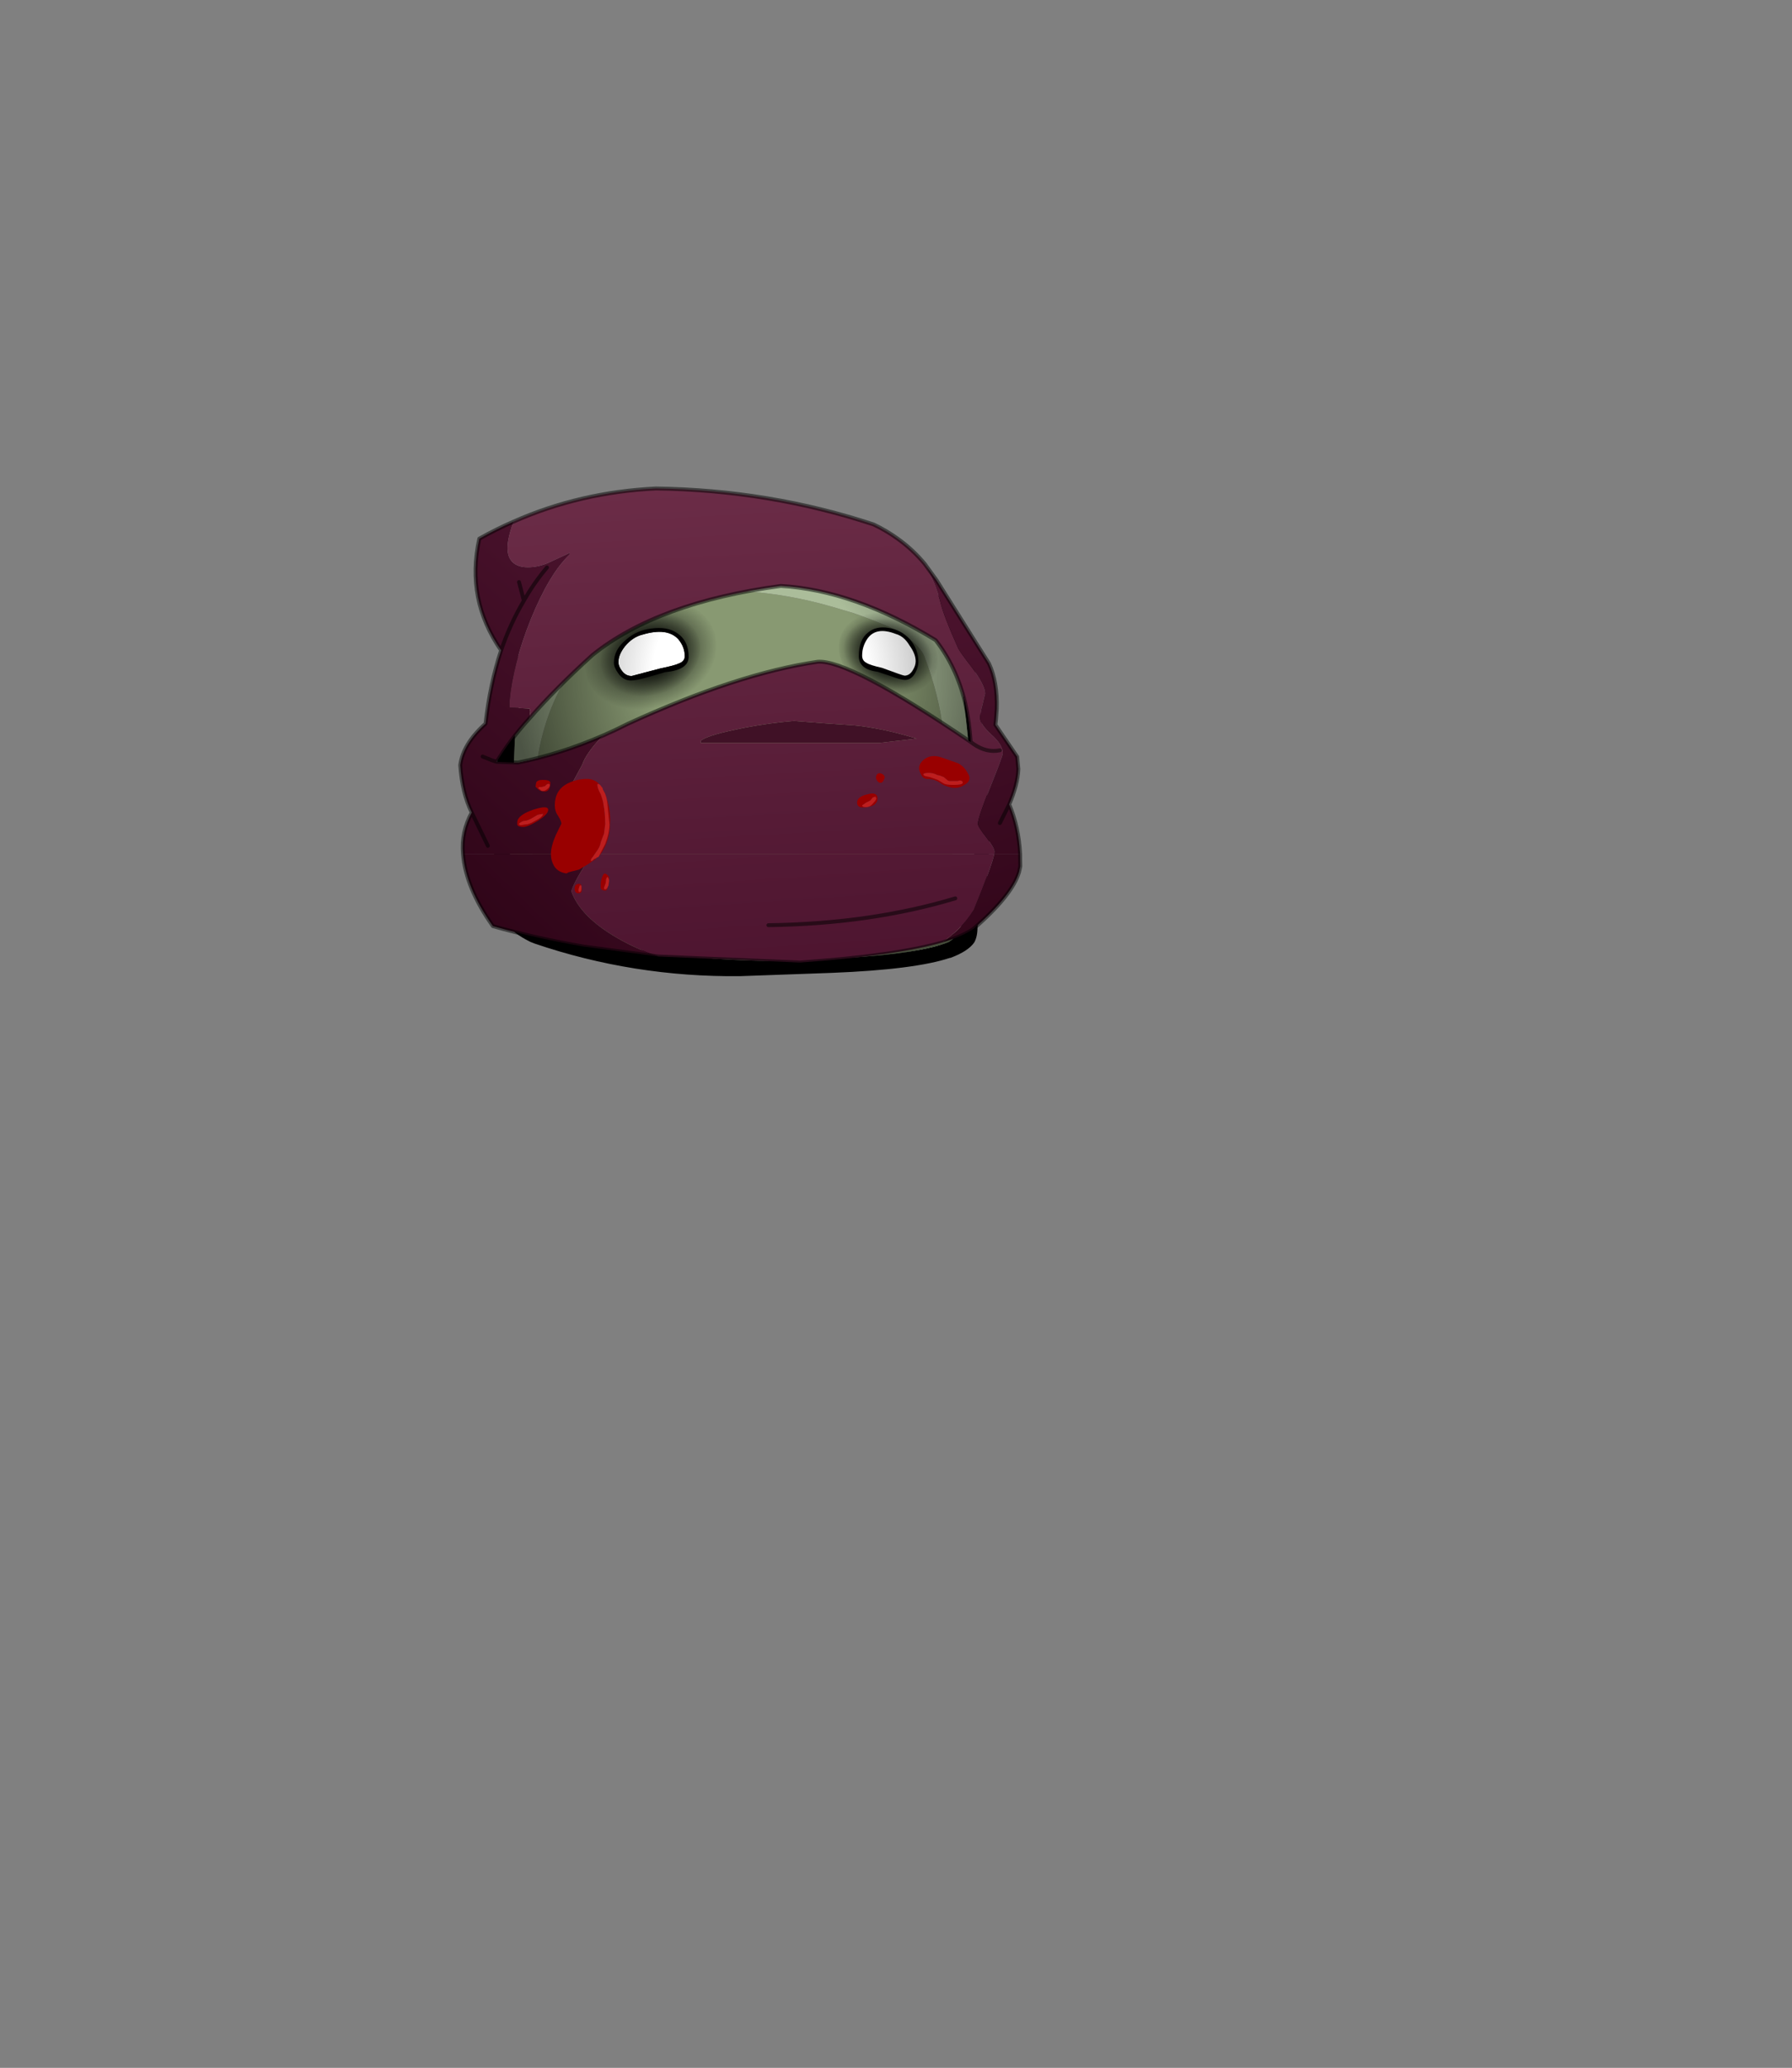 <?xml version="1.0" encoding="UTF-8" standalone="no"?>
<svg xmlns:xlink="http://www.w3.org/1999/xlink" height="531.5px" width="460.6px" xmlns="http://www.w3.org/2000/svg">
  <rect width="100%" height="100%" fill="#808080" stroke="none"/>
  <g transform="matrix(1.0, 0.0, 0.0, 1.0, 193.65, 334.05)">
    <use height="125.85" transform="matrix(1.0, 0.0, 0.0, 1.0, -75.85, -209.0)" width="144.95" xlink:href="#shape0"/>
  </g>
  <defs>
    <g id="shape0" transform="matrix(1.0, 0.0, 0.0, 1.0, 75.85, 209.0)">
      <path d="M51.1 -92.55 Q52.1 -93.5 53.2 -95.65 53.2 -95.95 53.35 -95.95 57.75 -109.55 56.6 -124.2 L56.2 -129.2 Q55.75 -141.25 53.8 -156.15 52.8 -164.85 48.4 -173.8 47.55 -175.6 43.7 -178.05 L42.15 -178.9 38.15 -180.45 28.65 -183.6 22.7 -184.85 Q-2.45 -190.8 -27.3 -187.4 -40.4 -183.6 -50.2 -171.95 -59.15 -161.15 -61.15 -147.8 L-62.7 -111.0 Q-62.55 -106.6 -61.85 -103.9 -60.85 -100.5 -59.15 -98.35 L-57.45 -96.65 -56.3 -96.1 Q-47.65 -93.5 -39.1 -91.8 -9.7 -85.55 20.25 -87.55 L23.95 -87.85 Q43.0 -89.0 50.25 -91.95 L51.1 -92.55 M51.1 -177.45 Q55.9 -170.35 57.5 -158.3 59.6 -141.95 60.15 -129.2 61.6 -114.55 58.75 -100.35 L57.6 -95.95 57.6 -95.8 Q57.6 -93.25 56.75 -91.8 55.2 -89.55 50.65 -87.85 L50.5 -87.85 Q41.55 -84.85 20.25 -84.0 L-3.45 -83.15 Q-30.75 -82.85 -56.3 -91.55 L-57.3 -91.95 -57.6 -92.1 Q-61.85 -94.25 -63.25 -96.5 -65.55 -99.65 -66.25 -105.05 L-66.8 -111.0 -65.4 -147.8 Q-63.7 -166.65 -49.35 -179.9 -39.4 -189.25 -27.3 -192.25 L-20.95 -192.8 Q4.2 -194.35 28.65 -188.25 35.45 -186.55 42.15 -184.15 L45.95 -182.15 Q49.4 -179.9 51.1 -177.45" fill="#000000" fill-rule="evenodd" stroke="none"/>
      <path d="M-57.45 -96.65 L-59.15 -98.35 Q-60.85 -100.5 -61.85 -103.9 -62.55 -106.6 -62.7 -111.0 L-61.15 -147.8 Q-59.15 -161.15 -50.2 -171.95 -40.4 -183.6 -27.3 -187.4 -2.45 -190.8 22.7 -184.85 L28.65 -183.6 38.15 -180.45 42.15 -178.9 43.7 -178.05 Q47.55 -175.6 48.4 -173.8 52.8 -164.85 53.8 -156.15 55.75 -141.25 56.2 -129.2 L56.6 -124.2 Q57.75 -109.55 53.35 -95.95 53.2 -95.95 53.2 -95.65 52.1 -93.5 51.1 -92.55 51.95 -100.9 51.35 -109.45 L51.1 -115.1 Q50.5 -128.75 48.8 -145.8 47.8 -155.3 43.85 -165.55 43.0 -167.55 39.6 -170.2 L38.15 -171.35 34.6 -173.05 Q30.2 -174.9 25.8 -176.45 L20.4 -178.05 Q-2.45 -184.7 -25.2 -180.9 -37.1 -176.45 -45.95 -163.25 -54.15 -151.35 -55.85 -136.3 L-57.45 -96.65" fill="#abbd9a" fill-rule="evenodd" stroke="none"/>
      <path d="M-57.45 -96.65 L-55.85 -136.3 Q-54.15 -151.35 -45.95 -163.25 -37.1 -176.45 -25.2 -180.9 -2.45 -184.7 20.4 -178.05 L25.8 -176.45 Q30.2 -174.9 34.6 -173.05 L38.15 -171.35 39.6 -170.2 Q43.0 -167.55 43.85 -165.55 47.8 -155.3 48.8 -145.8 50.5 -128.75 51.1 -115.1 L51.35 -109.45 Q51.95 -100.9 51.1 -92.55 L50.25 -91.95 Q43.0 -89.0 23.95 -87.85 L20.25 -87.55 Q-9.7 -85.55 -39.1 -91.8 -47.65 -93.5 -56.3 -96.1 L-57.45 -96.65" fill="#889972" fill-rule="evenodd" stroke="none"/>
      <path d="M-9.55 -168.1 Q-9.55 -162.25 -14.4 -157.6 -19.35 -152.9 -26.45 -152.05 -33.55 -150.9 -38.55 -154.15 -43.35 -157.75 -43.35 -163.4 -43.35 -169.25 -38.55 -173.9 -33.55 -178.6 -26.45 -179.75 -19.35 -180.6 -14.4 -177.35 -9.55 -173.8 -9.55 -168.1" fill="url(#gradient0)" fill-rule="evenodd" stroke="none"/>
      <path d="M-17.4 -159.55 Q-21.05 -156.0 -26.45 -155.3 -31.85 -154.45 -35.55 -157.0 -39.25 -159.7 -39.25 -164.1 -39.25 -168.4 -35.55 -171.95 -31.85 -175.5 -26.45 -176.35 -21.05 -177.05 -17.4 -174.5 -13.7 -171.95 -13.7 -167.55 -13.7 -163.25 -17.4 -159.55" fill="url(#gradient1)" fill-rule="evenodd" stroke="none"/>
      <path d="M-33.85 -161.7 Q-34.7 -162.85 -34.7 -163.85 -34.7 -165.8 -33.0 -167.95 -31.0 -170.35 -28.45 -170.95 -22.2 -172.8 -19.35 -169.8 -17.65 -167.8 -17.65 -165.4 -17.65 -164.1 -19.1 -163.55 -20.2 -163.0 -23.9 -162.25 L-31.3 -160.3 Q-32.85 -160.3 -33.85 -161.7" fill="#ffffff" fill-rule="evenodd" stroke="none"/>
      <path d="M-33.85 -161.7 Q-32.85 -160.3 -31.3 -160.3 L-23.9 -162.25 Q-20.2 -163.0 -19.1 -163.55 -17.65 -164.1 -17.65 -165.4 -17.65 -167.8 -19.35 -169.8 -22.2 -172.8 -28.45 -170.95 -31.0 -170.35 -33.0 -167.95 -34.7 -165.8 -34.7 -163.85 -34.7 -162.85 -33.85 -161.7 M-35.85 -163.7 Q-35.85 -167.1 -32.7 -169.65 -30.0 -172.05 -26.2 -172.5 -22.2 -173.05 -19.65 -171.35 -16.65 -169.35 -16.65 -165.25 -16.65 -161.85 -22.65 -161.3 L-26.6 -160.15 Q-30.0 -159.15 -31.45 -159.15 -33.55 -159.15 -34.85 -161.15 -35.85 -162.55 -35.85 -163.7" fill="#000000" fill-rule="evenodd" stroke="none"/>
      <path d="M43.55 -157.3 Q40.0 -154.9 34.6 -155.45 29.35 -156.3 25.65 -159.85 21.95 -163.4 21.95 -167.65 21.95 -172.05 25.65 -174.65 29.35 -177.2 34.6 -176.35 40.0 -175.6 43.55 -172.05 47.4 -168.5 47.4 -164.25 47.4 -159.85 43.55 -157.3" fill="url(#gradient2)" fill-rule="evenodd" stroke="none"/>
      <path d="M42.7 -158.3 Q39.3 -156.0 34.6 -156.75 29.9 -157.45 26.65 -160.55 23.25 -163.7 23.25 -167.55 23.25 -171.35 26.65 -173.8 29.9 -175.9 34.6 -175.2 39.3 -174.65 42.7 -171.5 45.95 -168.25 45.95 -164.4 45.95 -160.55 42.7 -158.3" fill="url(#gradient3)" fill-rule="evenodd" stroke="none"/>
      <path d="M41.0 -161.85 Q41.7 -163.0 41.7 -164.1 41.7 -165.95 40.15 -168.1 38.75 -170.5 36.6 -171.1 31.6 -173.05 29.35 -169.95 27.95 -167.95 27.95 -165.55 27.95 -164.25 29.05 -163.7 29.9 -163.1 33.05 -162.4 38.45 -160.4 38.85 -160.4 40.15 -160.4 41.0 -161.85 M42.4 -163.85 Q42.4 -162.7 41.7 -161.3 40.7 -159.3 39.0 -159.3 37.85 -159.3 35.2 -160.3 L31.9 -161.4 Q27.1 -162.0 27.1 -165.4 27.1 -169.65 29.5 -171.5 31.6 -173.2 34.75 -172.65 37.85 -172.2 40.15 -169.8 42.4 -167.25 42.4 -163.85" fill="#000000" fill-rule="evenodd" stroke="none"/>
      <path d="M41.0 -161.85 Q40.15 -160.4 38.85 -160.4 38.45 -160.4 33.05 -162.4 29.9 -163.1 29.05 -163.7 27.95 -164.25 27.95 -165.55 27.95 -167.95 29.35 -169.95 31.6 -173.05 36.6 -171.1 38.75 -170.5 40.15 -168.1 41.7 -165.95 41.7 -164.1 41.7 -163.0 41.0 -161.85" fill="#ffffff" fill-rule="evenodd" stroke="none"/>
      <path d="M-13.55 -143.65 Q-12.05 -144.95 -4.7 -146.5 2.7 -148.1 10.45 -148.75 L18.1 -148.15 26.0 -147.6 27.8 -147.4 Q34.75 -146.45 41.95 -144.2 L32.35 -143.1 -13.55 -143.1 -13.55 -143.65" fill="#401126" fill-rule="evenodd" stroke="none"/>
      <path d="M-61.6 -200.0 L-62.1 -198.7 Q-63.2 -195.4 -63.2 -193.15 -63.2 -190.85 -61.9 -189.55 -60.5 -188.25 -58.0 -188.25 -55.4 -188.25 -52.8 -189.35 L-47.2 -191.95 -47.2 -191.55 Q-52.45 -186.6 -57.2 -174.9 -61.8 -163.45 -62.7 -153.8 L-62.7 -152.2 -60.15 -152.05 -57.6 -151.95 -57.45 -151.7 -57.35 -151.25 -57.55 -149.4 Q-61.8 -144.75 -64.95 -139.85 L-66.0 -138.25 -60.5 -138.05 Q-49.6 -140.25 -38.65 -145.0 L-39.15 -144.5 Q-43.05 -140.35 -44.0 -137.5 L-46.9 -132.15 Q-49.6 -126.9 -49.6 -125.6 -49.6 -124.9 -45.6 -120.35 -41.7 -115.8 -41.6 -114.6 L-74.65 -114.6 Q-75.15 -120.15 -72.4 -125.2 -74.9 -130.3 -75.35 -137.4 -74.65 -142.85 -68.85 -148.05 -67.7 -158.25 -64.85 -166.9 -73.95 -180.0 -70.45 -195.6 -66.1 -198.05 -61.6 -200.0 M-68.25 -116.65 L-72.4 -125.2 -68.25 -116.65 M-59.0 -179.65 Q-56.4 -184.25 -53.05 -188.2 -56.4 -184.25 -59.0 -179.65 -62.5 -173.75 -64.85 -166.9 -62.5 -173.75 -59.0 -179.65 L-60.25 -184.45 -59.0 -179.65 M-69.6 -139.6 L-67.25 -138.65 -66.0 -138.25 -67.25 -138.65 -69.6 -139.6" fill="url(#gradient4)" fill-rule="evenodd" stroke="none"/>
      <path d="M-57.55 -149.4 L-57.35 -151.25 -57.45 -151.7 -57.6 -151.95 -60.15 -152.05 -62.7 -152.2 -62.7 -153.8 Q-61.8 -163.45 -57.2 -174.9 -52.45 -186.6 -47.2 -191.55 L-47.2 -191.95 -52.8 -189.35 Q-55.4 -188.25 -58.0 -188.25 -60.5 -188.25 -61.9 -189.55 -63.2 -190.85 -63.2 -193.15 -63.2 -195.4 -62.1 -198.7 L-61.6 -200.0 Q-44.55 -207.55 -25.05 -208.5 4.1 -208.1 30.9 -199.25 34.15 -197.7 37.0 -195.65 40.95 -192.85 44.05 -189.1 46.85 -184.15 48.1 -179.15 49.0 -175.5 52.65 -167.4 53.0 -166.6 56.35 -162.25 59.55 -157.75 59.55 -155.8 L58.95 -153.25 Q58.5 -151.65 58.4 -150.7 L58.25 -149.65 Q58.25 -147.9 61.15 -145.25 64.1 -142.65 64.1 -140.45 64.1 -139.75 60.9 -131.8 57.7 -123.85 57.7 -122.3 57.7 -121.55 59.85 -118.85 61.95 -116.1 61.95 -115.2 L61.9 -114.6 -41.6 -114.6 Q-41.7 -115.8 -45.6 -120.35 -49.6 -124.9 -49.6 -125.6 -49.6 -126.9 -46.9 -132.15 L-44.0 -137.5 Q-43.05 -140.35 -39.15 -144.5 L-38.65 -145.0 Q-35.45 -146.4 -32.2 -148.05 -4.05 -160.95 16.45 -163.95 24.45 -164.7 55.85 -143.35 55.5 -148.75 54.4 -153.5 52.2 -162.6 46.85 -169.5 25.85 -182.35 7.05 -183.45 -24.55 -179.2 -41.35 -165.7 -51.0 -156.95 -57.55 -149.4 M63.35 -141.2 Q59.95 -140.5 56.6 -142.8 L55.85 -143.35 56.6 -142.8 Q59.95 -140.5 63.35 -141.2 M-13.55 -143.65 L-13.55 -143.1 32.35 -143.1 41.95 -144.2 Q34.75 -146.45 27.8 -147.4 L26.0 -147.6 18.1 -148.15 10.45 -148.75 Q2.7 -148.1 -4.7 -146.5 -12.05 -144.95 -13.55 -143.65" fill="url(#gradient5)" fill-rule="evenodd" stroke="none"/>
      <path d="M-57.55 -149.4 Q-51.0 -156.95 -41.35 -165.7 -24.55 -179.2 7.05 -183.45 25.85 -182.35 46.85 -169.5 52.2 -162.6 54.4 -153.5 55.5 -148.75 55.85 -143.35 24.45 -164.7 16.45 -163.95 -4.05 -160.95 -32.2 -148.05 -35.45 -146.4 -38.65 -145.0 -49.6 -140.25 -60.5 -138.05 L-66.0 -138.25 -64.95 -139.85 Q-61.8 -144.75 -57.55 -149.4" fill="url(#gradient6)" fill-rule="evenodd" stroke="none"/>
      <path d="M44.05 -189.1 L47.05 -184.95 60.55 -163.5 Q62.75 -158.75 62.55 -151.9 L62.35 -149.15 62.2 -147.75 67.8 -139.55 68.1 -136.4 Q67.95 -132.4 65.75 -127.3 68.2 -121.5 68.55 -114.6 L61.9 -114.6 61.95 -115.2 Q61.95 -116.1 59.85 -118.85 57.7 -121.55 57.7 -122.3 57.7 -123.85 60.9 -131.8 64.1 -139.75 64.1 -140.45 64.1 -142.65 61.15 -145.25 58.25 -147.9 58.25 -149.65 L58.4 -150.7 Q58.5 -151.65 58.95 -153.25 L59.55 -155.8 Q59.55 -157.75 56.35 -162.25 53.0 -166.6 52.65 -167.4 49.0 -175.5 48.1 -179.15 46.85 -184.15 44.05 -189.1 M63.35 -122.5 L65.75 -127.3 63.35 -122.5" fill="url(#gradient7)" fill-rule="evenodd" stroke="none"/>
      <path d="M68.55 -114.6 L68.6 -111.4 68.3 -109.95 Q66.55 -103.95 56.5 -95.25 53.75 -93.4 48.7 -91.85 L52.25 -94.8 Q54.8 -97.25 56.65 -100.2 61.35 -111.65 61.9 -114.6 L68.55 -114.6" fill="url(#gradient8)" fill-rule="evenodd" stroke="none"/>
      <path d="M48.7 -91.85 Q36.7 -88.4 11.95 -86.65 L-24.4 -88.2 Q-30.0 -90.1 -34.8 -92.85 -44.5 -98.4 -46.8 -105.0 -46.25 -106.8 -44.25 -110.15 L-41.6 -114.55 -41.6 -114.6 61.9 -114.6 Q61.35 -111.65 56.65 -100.2 54.8 -97.25 52.25 -94.8 L48.7 -91.85 M51.9 -103.15 Q30.15 -96.6 3.85 -96.25 30.15 -96.6 51.9 -103.15" fill="url(#gradient9)" fill-rule="evenodd" stroke="none"/>
      <path d="M-24.4 -88.2 L-43.6 -90.75 Q-55.8 -92.85 -66.95 -96.0 -73.95 -105.85 -74.65 -114.6 L-41.6 -114.6 -41.6 -114.55 -44.25 -110.15 Q-46.25 -106.8 -46.8 -105.0 -44.5 -98.4 -34.8 -92.85 -30.0 -90.1 -24.4 -88.2" fill="url(#gradient10)" fill-rule="evenodd" stroke="none"/>
      <path d="M-57.55 -149.4 Q-51.0 -156.95 -41.35 -165.7 -24.55 -179.2 7.05 -183.45 25.85 -182.35 46.85 -169.5 52.2 -162.6 54.4 -153.5 55.5 -148.75 55.85 -143.35 L56.6 -142.8 Q59.95 -140.5 63.35 -141.2 M-74.65 -114.6 Q-75.15 -120.15 -72.4 -125.2 -74.9 -130.3 -75.35 -137.4 -74.65 -142.85 -68.85 -148.05 -67.7 -158.25 -64.85 -166.9 -73.95 -180.0 -70.45 -195.6 -66.1 -198.05 -61.6 -200.0 -44.55 -207.55 -25.05 -208.5 4.1 -208.1 30.9 -199.25 34.15 -197.7 37.0 -195.65 40.95 -192.85 44.05 -189.1 L47.05 -184.95 60.55 -163.5 Q62.75 -158.75 62.55 -151.9 L62.35 -149.15 62.2 -147.75 67.8 -139.55 68.1 -136.4 Q67.95 -132.4 65.75 -127.3 68.2 -121.5 68.55 -114.6 L68.6 -111.4 68.3 -109.95 Q66.55 -103.95 56.5 -95.25 53.75 -93.4 48.7 -91.85 36.7 -88.4 11.95 -86.65 L-24.4 -88.2 -43.6 -90.75 Q-55.8 -92.85 -66.95 -96.0 -73.95 -105.85 -74.65 -114.6 M-38.65 -145.0 Q-49.6 -140.25 -60.5 -138.05 L-66.0 -138.25 -67.25 -138.65 -69.6 -139.6 M-64.85 -166.9 Q-62.5 -173.75 -59.0 -179.65 L-60.25 -184.45 M-53.05 -188.2 Q-56.4 -184.25 -59.0 -179.65 M-72.4 -125.2 L-68.25 -116.65 M-57.55 -149.4 Q-61.8 -144.75 -64.95 -139.85 L-66.0 -138.25 M55.85 -143.35 Q24.45 -164.7 16.45 -163.95 -4.05 -160.95 -32.2 -148.05 -35.45 -146.4 -38.65 -145.0 M65.75 -127.3 L63.35 -122.5 M3.85 -96.25 Q30.15 -96.6 51.9 -103.15" fill="none" stroke="#000000" stroke-linecap="round" stroke-linejoin="round" stroke-opacity="0.502" stroke-width="1.0"/>
      <path d="M-54.6 -131.75 Q-55.3 -131.85 -55.3 -131.45 L-54.9 -131.15 Q-54.6 -130.75 -54.15 -130.75 -53.45 -130.75 -52.9 -131.3 -52.3 -131.75 -52.3 -132.3 L-52.45 -132.6 -52.75 -132.6 Q-53.05 -132.6 -53.6 -132.0 L-54.6 -131.75 M-55.3 -131.15 L-56.0 -131.85 -55.85 -132.85 Q-55.6 -133.6 -54.15 -133.6 -52.2 -133.6 -52.2 -132.85 -52.2 -130.6 -53.75 -130.6 -54.6 -130.6 -55.3 -131.15 M-54.05 -124.9 L-55.45 -124.65 -57.15 -123.65 Q-58.3 -123.05 -59.15 -123.05 L-59.7 -122.8 -60.3 -122.35 Q-60.3 -121.95 -59.7 -121.95 L-58.0 -122.2 -57.15 -122.5 -56.3 -122.95 Q-54.05 -124.05 -54.05 -124.9 M-52.75 -125.9 Q-52.75 -124.75 -55.45 -123.05 -58.0 -121.5 -59.15 -121.5 -60.4 -121.5 -60.7 -122.05 L-60.7 -122.65 Q-60.7 -124.5 -56.7 -125.9 -52.75 -127.2 -52.75 -125.9 M-40.25 -113.55 L-40.55 -113.25 -42.4 -112.0 -44.8 -110.55 -47.5 -109.85 -48.05 -109.55 Q-50.2 -109.85 -51.2 -111.4 -52.05 -112.85 -52.05 -114.55 -52.05 -116.55 -50.75 -119.5 L-49.35 -122.35 Q-49.35 -122.95 -50.2 -124.35 -51.05 -125.5 -51.05 -127.05 -51.05 -130.9 -47.9 -132.6 -45.5 -133.85 -42.8 -133.85 -40.8 -133.85 -39.4 -132.3 -40.1 -132.85 -40.1 -132.3 -40.1 -131.45 -39.25 -129.9 -38.55 -127.9 -38.55 -127.35 -38.1 -125.05 -38.1 -122.2 L-38.4 -119.8 -39.25 -117.55 Q-39.4 -116.4 -40.4 -115.1 L-41.25 -113.85 Q-41.8 -113.25 -41.8 -112.85 L-41.55 -112.7 -40.95 -113.25 -40.25 -113.55 M-38.7 -131.15 Q-37.95 -130.05 -37.55 -128.3 -36.7 -125.5 -36.85 -122.5 -36.85 -118.1 -39.25 -114.55 L-39.7 -114.0 -38.1 -117.1 Q-37.0 -119.95 -37.0 -122.2 L-37.55 -127.6 Q-37.7 -129.2 -38.25 -130.3 L-38.7 -131.15 M-44.2 -106.45 L-44.65 -106.45 -44.95 -105.45 -44.95 -105.05 -44.8 -104.75 Q-44.2 -104.75 -44.2 -105.9 L-44.2 -106.3 -44.1 -105.45 Q-44.1 -104.45 -44.95 -104.45 -45.95 -104.45 -45.95 -105.6 -45.95 -106.85 -44.95 -106.85 -44.5 -107.0 -44.2 -106.45 M-37.4 -106.15 Q-37.55 -105.15 -38.1 -105.15 -39.1 -105.15 -39.25 -105.9 L-39.25 -106.75 Q-39.25 -107.85 -38.7 -109.0 -38.4 -109.85 -37.7 -109.3 -37.1 -108.85 -37.1 -108.45 L-37.1 -107.85 Q-37.25 -108.45 -37.55 -108.7 L-37.85 -108.15 -37.95 -107.3 Q-37.95 -107.0 -38.1 -106.75 L-38.4 -105.9 -38.4 -105.6 Q-38.25 -105.45 -38.1 -105.45 -37.7 -105.45 -37.4 -106.15" fill="#990000" fill-rule="evenodd" stroke="none"/>
      <path d="M-54.6 -131.75 L-53.6 -132.0 Q-53.05 -132.6 -52.75 -132.6 L-52.45 -132.6 -52.3 -132.3 Q-52.3 -131.75 -52.9 -131.3 -53.45 -130.75 -54.15 -130.75 -54.6 -130.75 -54.9 -131.15 L-55.3 -131.45 Q-55.3 -131.85 -54.6 -131.75 M-54.05 -124.9 Q-54.05 -124.05 -56.3 -122.95 L-57.15 -122.5 -58.0 -122.2 -59.7 -121.95 Q-60.3 -121.95 -60.3 -122.35 L-59.7 -122.8 -59.15 -123.05 Q-58.3 -123.05 -57.15 -123.65 L-55.45 -124.65 -54.05 -124.9 M-40.25 -113.55 L-40.95 -113.25 -41.55 -112.7 -41.8 -112.85 Q-41.8 -113.25 -41.25 -113.85 L-40.4 -115.1 Q-39.4 -116.4 -39.25 -117.55 L-38.4 -119.8 -38.1 -122.2 Q-38.1 -125.05 -38.55 -127.35 -38.55 -127.9 -39.25 -129.9 -40.1 -131.45 -40.1 -132.3 -40.1 -132.85 -39.4 -132.3 L-38.85 -131.6 Q-38.7 -131.45 -38.7 -131.15 L-38.25 -130.3 Q-37.7 -129.2 -37.55 -127.6 L-37.0 -122.2 Q-37.0 -119.95 -38.1 -117.1 L-39.7 -114.0 -39.8 -113.85 -39.95 -113.7 -40.25 -113.7 -40.25 -113.55 M-44.2 -106.3 L-44.2 -105.9 Q-44.2 -104.75 -44.8 -104.75 L-44.95 -105.05 -44.95 -105.45 -44.65 -106.45 -44.2 -106.45 -44.2 -106.3 M-37.4 -106.15 Q-37.7 -105.45 -38.1 -105.45 -38.25 -105.45 -38.4 -105.6 L-38.4 -105.9 -38.1 -106.75 Q-37.95 -107.0 -37.95 -107.3 L-37.85 -108.15 -37.55 -108.7 Q-37.25 -108.45 -37.1 -107.85 L-37.1 -107.6 -37.25 -106.45 -37.4 -106.15" fill="#bd1e1e" fill-rule="evenodd" stroke="none"/>
      <path d="M30.05 -128.3 L28.95 -127.75 27.95 -127.05 Q27.95 -126.6 28.95 -126.6 30.05 -126.6 30.9 -127.75 31.6 -128.45 31.6 -128.9 L31.35 -129.3 30.65 -129.05 30.05 -128.3 M26.65 -127.75 Q26.65 -129.3 29.35 -129.9 31.9 -130.6 31.9 -128.75 31.9 -127.9 31.05 -127.2 29.9 -126.5 28.2 -126.5 26.65 -126.5 26.65 -127.75 M33.45 -133.45 Q33.2 -132.85 32.6 -132.85 32.2 -132.85 31.75 -133.45 L31.5 -134.0 Q31.5 -135.4 32.6 -135.3 33.75 -135.0 33.75 -134.15 L33.45 -133.45 M48.25 -139.4 L52.65 -137.85 Q54.2 -137.0 55.05 -135.4 56.35 -133.45 54.2 -132.3 52.5 -131.15 50.35 -131.75 48.95 -132.15 48.1 -132.75 46.8 -133.7 45.1 -133.85 43.85 -133.7 43.25 -134.7 41.7 -137.15 43.85 -138.85 45.7 -140.25 48.25 -139.4 M47.95 -134.7 L47.25 -134.85 Q46.25 -135.4 45.1 -135.4 43.7 -135.4 43.7 -135.0 43.7 -134.7 44.25 -134.55 L45.4 -134.3 47.4 -133.6 48.8 -132.75 Q49.4 -132.3 51.35 -132.3 53.8 -132.3 53.8 -132.85 53.8 -133.45 52.95 -133.45 L52.5 -133.3 50.35 -133.3 49.95 -133.45 48.95 -134.3 47.95 -134.7" fill="#990000" fill-rule="evenodd" stroke="none"/>
      <path d="M30.05 -128.3 L30.65 -129.05 31.35 -129.3 31.6 -128.9 Q31.6 -128.45 30.9 -127.75 30.05 -126.6 28.95 -126.6 27.95 -126.6 27.95 -127.05 L28.95 -127.75 30.05 -128.3 M47.95 -134.7 L48.95 -134.3 49.95 -133.45 50.35 -133.3 52.5 -133.3 52.95 -133.45 Q53.8 -133.45 53.8 -132.85 53.8 -132.3 51.35 -132.3 49.4 -132.3 48.8 -132.75 L47.4 -133.6 45.4 -134.3 44.25 -134.55 Q43.7 -134.7 43.7 -135.0 43.7 -135.4 45.1 -135.4 46.25 -135.4 47.25 -134.85 L47.95 -134.7" fill="#bd1e1e" fill-rule="evenodd" stroke="none"/>
    </g>
    <radialGradient cx="0" cy="0" gradientTransform="matrix(0.021, -0.003, 0.0, -0.017, -26.45, -165.8)" gradientUnits="userSpaceOnUse" id="gradient0" r="819.2" spreadMethod="pad">
      <stop offset="0.0" stop-color="#000000"/>
      <stop offset="1.0" stop-color="#000000" stop-opacity="0.0"/>
    </radialGradient>
    <radialGradient cx="0" cy="0" gradientTransform="matrix(0.016, -0.002, 0.0, -0.013, -26.45, -165.8)" gradientUnits="userSpaceOnUse" id="gradient1" r="819.2" spreadMethod="pad">
      <stop offset="0.0" stop-color="#000000"/>
      <stop offset="1.0" stop-color="#000000" stop-opacity="0.0"/>
    </radialGradient>
    <radialGradient cx="0" cy="0" gradientTransform="matrix(0.016, 0.002, 0.0, 0.013, 34.6, -165.95)" gradientUnits="userSpaceOnUse" id="gradient2" r="819.2" spreadMethod="pad">
      <stop offset="0.0" stop-color="#000000"/>
      <stop offset="1.0" stop-color="#000000" stop-opacity="0.0"/>
    </radialGradient>
    <radialGradient cx="0" cy="0" gradientTransform="matrix(0.014, 0.002, 0.0, 0.011, 34.6, -165.95)" gradientUnits="userSpaceOnUse" id="gradient3" r="819.2" spreadMethod="pad">
      <stop offset="0.0" stop-color="#000000"/>
      <stop offset="1.0" stop-color="#000000" stop-opacity="0.0"/>
    </radialGradient>
    <linearGradient gradientTransform="matrix(-0.043, 0.049, -0.05, -0.044, -81.2, -172.15)" gradientUnits="userSpaceOnUse" id="gradient4" spreadMethod="pad" x1="-819.2" x2="819.2">
      <stop offset="0.0" stop-color="#4d142f"/>
      <stop offset="1.0" stop-color="#2e0417"/>
    </linearGradient>
    <linearGradient gradientTransform="matrix(-0.005, -0.077, 0.072, -0.004, 0.35, -149.05)" gradientUnits="userSpaceOnUse" id="gradient5" spreadMethod="pad" x1="-819.2" x2="819.2">
      <stop offset="0.0" stop-color="#4d142f"/>
      <stop offset="0.98" stop-color="#6b2c47"/>
    </linearGradient>
    <radialGradient cx="0" cy="0" gradientTransform="matrix(0.078, 0.0, 0.0, 0.078, 1.7, -160.4)" gradientUnits="userSpaceOnUse" id="gradient6" r="819.2" spreadMethod="pad">
      <stop offset="0.431" stop-color="#000000" stop-opacity="0.0"/>
      <stop offset="1.0" stop-color="#000000" stop-opacity="0.553"/>
    </radialGradient>
    <linearGradient gradientTransform="matrix(0.017, 0.063, -0.056, 0.015, 58.15, -134.1)" gradientUnits="userSpaceOnUse" id="gradient7" spreadMethod="pad" x1="-819.2" x2="819.2">
      <stop offset="0.0" stop-color="#4d142f"/>
      <stop offset="1.0" stop-color="#2e0417"/>
    </linearGradient>
    <linearGradient gradientTransform="matrix(0.017, 0.07, -0.056, 0.017, 58.15, -136.4)" gradientUnits="userSpaceOnUse" id="gradient8" spreadMethod="pad" x1="-819.2" x2="819.2">
      <stop offset="0.0" stop-color="#4d142f"/>
      <stop offset="1.0" stop-color="#2e0417"/>
    </linearGradient>
    <linearGradient gradientTransform="matrix(-0.005, -0.087, 0.072, -0.005, 0.35, -153.15)" gradientUnits="userSpaceOnUse" id="gradient9" spreadMethod="pad" x1="-819.2" x2="819.2">
      <stop offset="0.0" stop-color="#4d142f"/>
      <stop offset="0.98" stop-color="#6b2c47"/>
    </linearGradient>
    <linearGradient gradientTransform="matrix(-0.043, 0.055, -0.05, -0.049, -81.2, -179.05)" gradientUnits="userSpaceOnUse" id="gradient10" spreadMethod="pad" x1="-819.2" x2="819.2">
      <stop offset="0.0" stop-color="#4d142f"/>
      <stop offset="1.0" stop-color="#2e0417"/>
    </linearGradient>
  </defs>
</svg>
